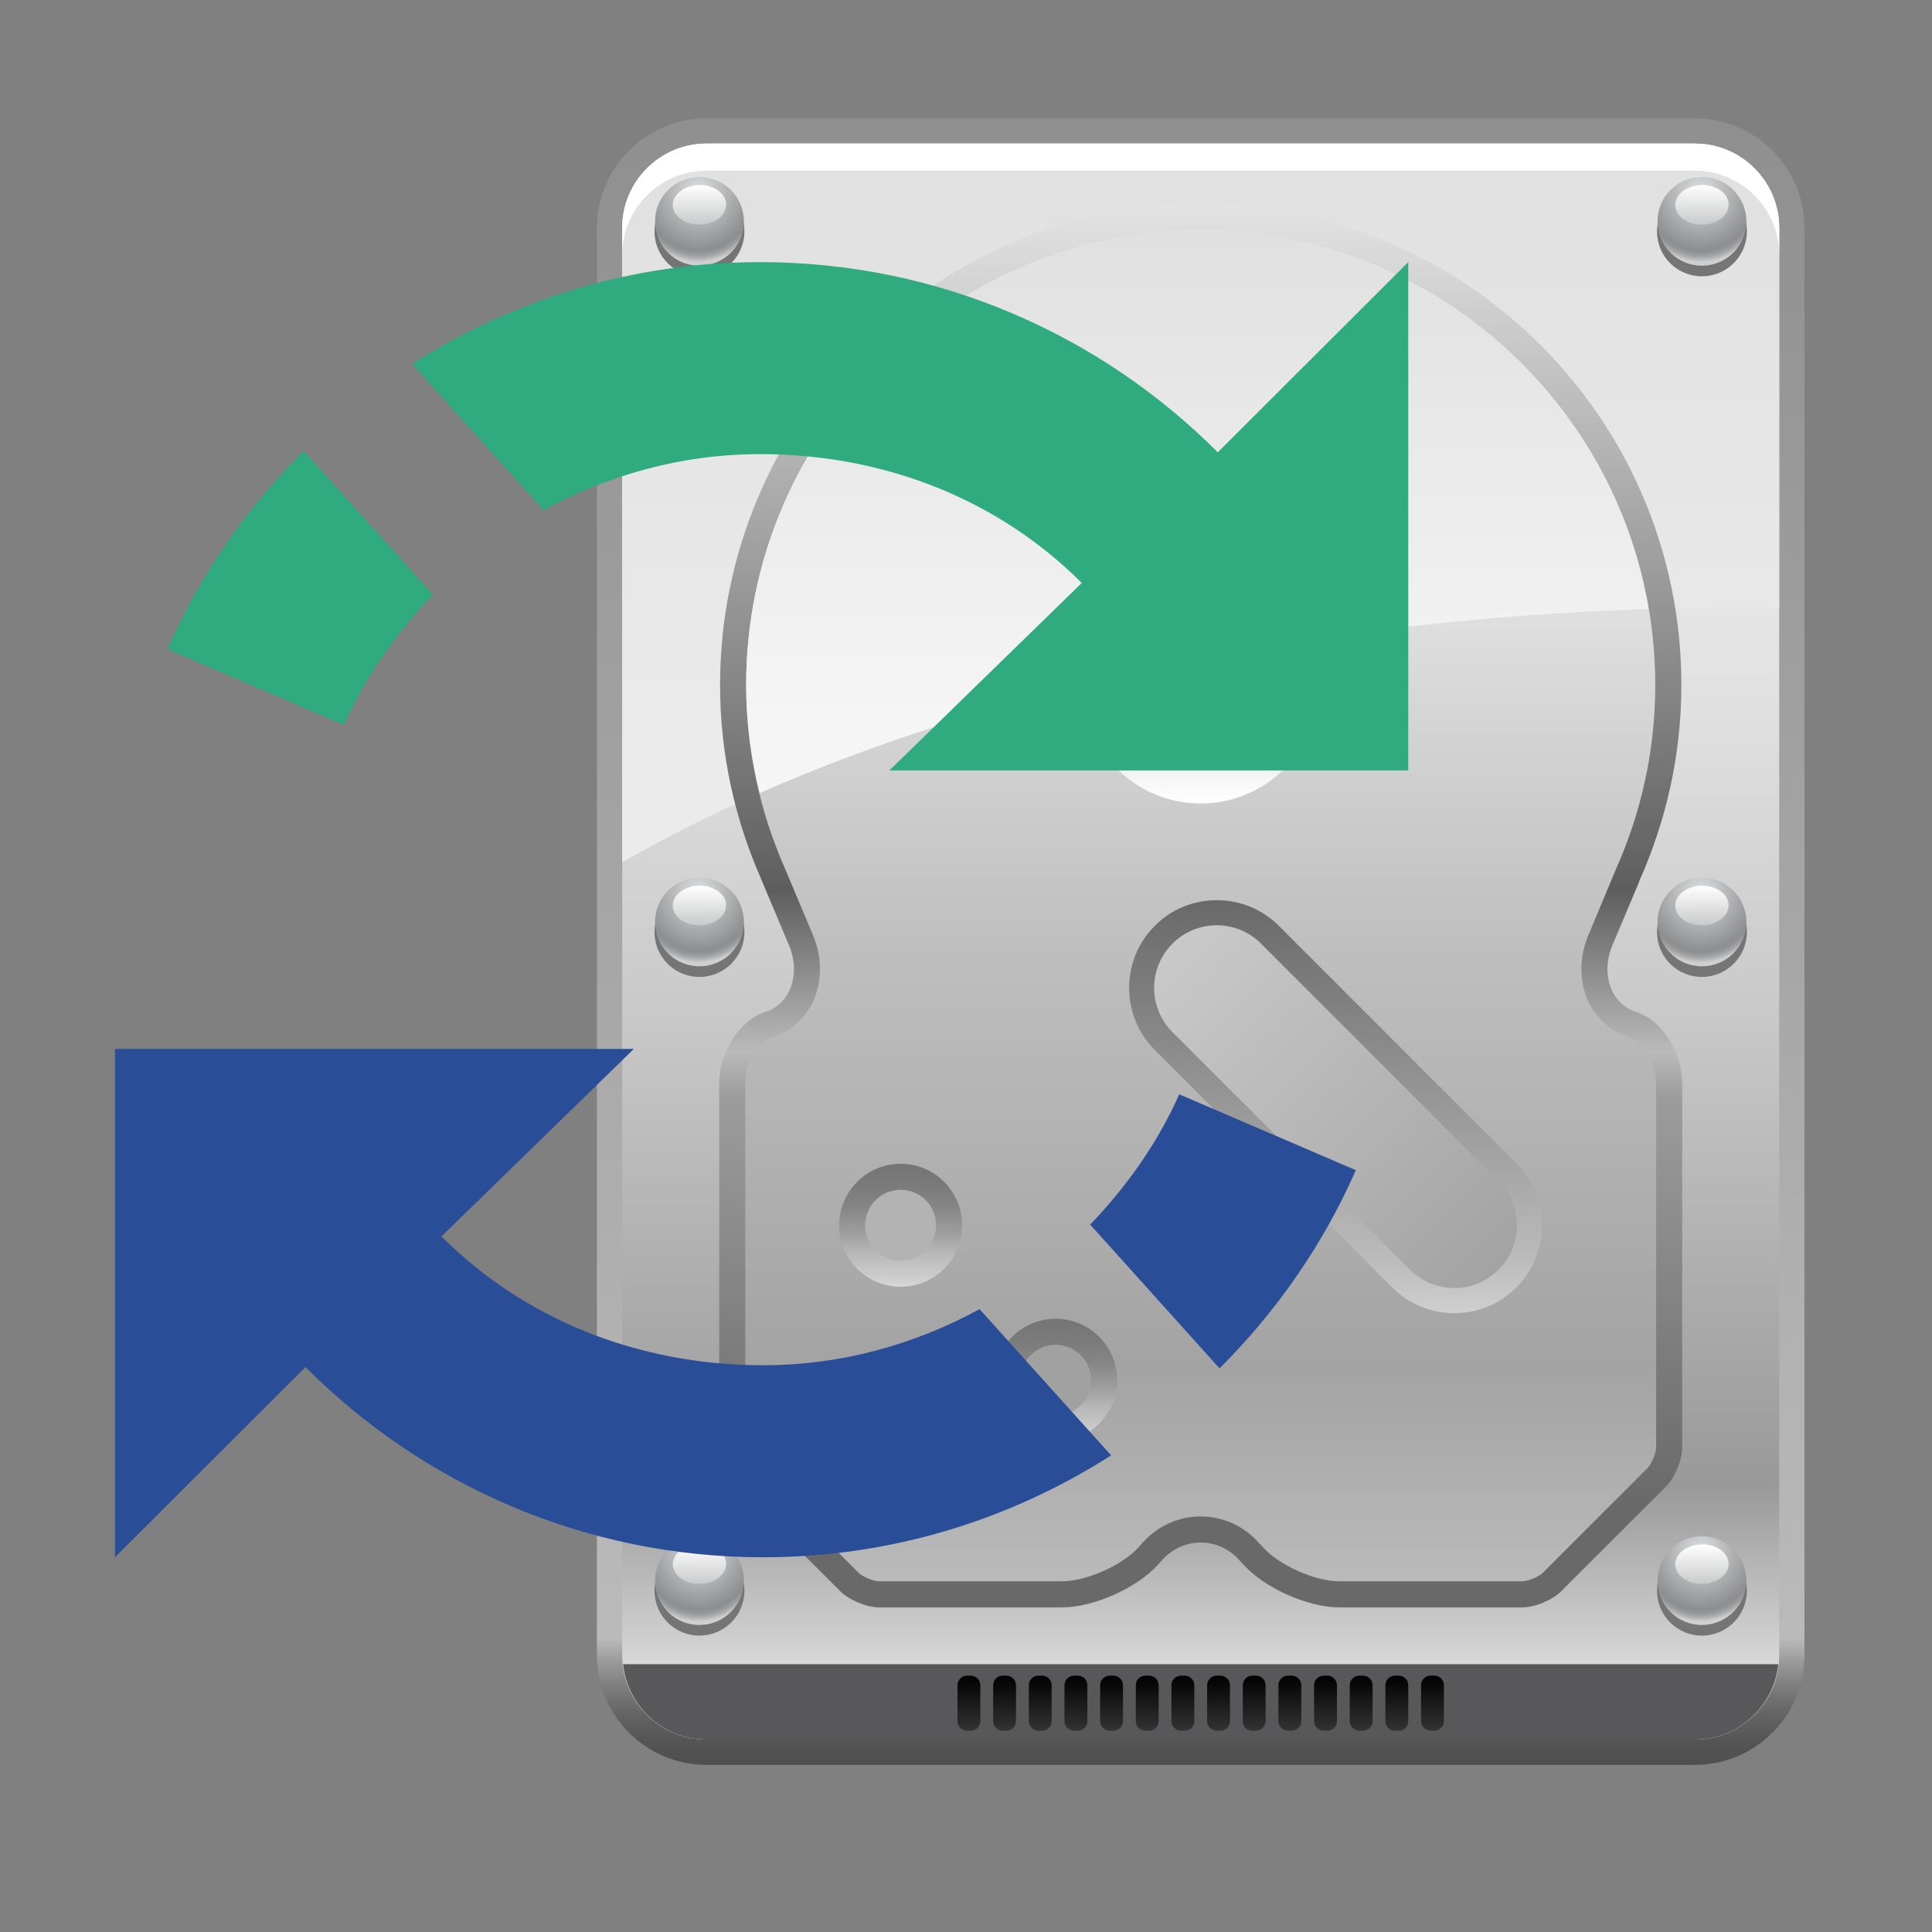 <?xml version="1.0" encoding="utf-8"?>
<!-- Generator: Adobe Illustrator 16.0.0, SVG Export Plug-In . SVG Version: 6.00 Build 0)  -->
<!DOCTYPE svg PUBLIC "-//W3C//DTD SVG 1.1//EN" "http://www.w3.org/Graphics/SVG/1.1/DTD/svg11.dtd">
<svg version="1.1" id="Calque_1" xmlns="http://www.w3.org/2000/svg" xmlns:xlink="http://www.w3.org/1999/xlink" x="0px" y="0px"
	 width="283.465px" height="283.465px" viewBox="0 0 283.465 283.465" enable-background="new 0 0 283.465 283.465"
	 xml:space="preserve">
<rect x="0" y="0" width="283.465" height="283.465" fill="#808080" stroke="none"/>
<g>
	<linearGradient id="SVGID_1_" gradientUnits="userSpaceOnUse" x1="176.166" y1="17.365" x2="176.166" y2="258.943">
		<stop  offset="0" style="stop-color:#8F8F8F"/>
		<stop  offset="0.923" style="stop-color:#BABABA"/>
		<stop  offset="0.938" style="stop-color:#999999"/>
		<stop  offset="0.955" style="stop-color:#797979"/>
		<stop  offset="0.971" style="stop-color:#626262"/>
		<stop  offset="0.987" style="stop-color:#545454"/>
		<stop  offset="1" style="stop-color:#4F4F4F"/>
	</linearGradient>
	<path fill="url(#SVGID_1_)" d="M248.69,258.943H103.65c-8.854,0-16.07-7.207-16.07-16.058V33.423
		c0-8.851,7.216-16.058,16.07-16.058h145.04c8.858,0,16.062,7.207,16.062,16.058v209.463
		C264.752,251.736,257.549,258.943,248.69,258.943L248.69,258.943z"/>
	<linearGradient id="SVGID_2_" gradientUnits="userSpaceOnUse" x1="176.169" y1="21.07" x2="176.169" y2="255.233">
		<stop  offset="0.137" style="stop-color:#EBEBEB"/>
		<stop  offset="0.33" style="stop-color:#E3E3E3"/>
		<stop  offset="0.544" style="stop-color:#C9C9C9"/>
		<stop  offset="0.841" style="stop-color:#999999"/>
		<stop  offset="1" style="stop-color:#F2F2F2"/>
	</linearGradient>
	<path fill="url(#SVGID_2_)" d="M261.047,242.882c0,6.795-5.561,12.352-12.356,12.352H103.65c-6.804,0-12.36-5.557-12.36-12.352
		V33.423c0-6.796,5.556-12.353,12.36-12.353h145.04c6.796,0,12.356,5.557,12.356,12.353V242.882z"/>
	<linearGradient id="SVGID_3_" gradientUnits="userSpaceOnUse" x1="176.168" y1="126.518" x2="176.168" y2="21.07">
		<stop  offset="0.137" style="stop-color:#EBEBEB"/>
		<stop  offset="1" style="stop-color:#E0E0E0"/>
	</linearGradient>
	<path fill="url(#SVGID_3_)" d="M256.804,89.073c1.426,0,2.826,0.035,4.243,0.043V33.423c0-6.796-5.561-12.353-12.356-12.353H103.65
		c-6.804,0-12.36,5.557-12.36,12.353v93.095C131.17,103.613,190.501,89.073,256.804,89.073z"/>
	<g>
		<g>
			<path fill="#757575" d="M256.306,136.642c0.048,3.636-2.852,6.636-6.497,6.696c-3.641,0.057-6.635-2.844-6.687-6.476
				c-0.062-3.636,2.847-6.631,6.483-6.695C253.255,130.119,256.236,133.01,256.306,136.642z"/>
			
				<radialGradient id="SVGID_4_" cx="-145.639" cy="157.038" r="4.489" gradientTransform="matrix(2.185 0.002 -0.002 -2.293 568.052 491.332)" gradientUnits="userSpaceOnUse">
				<stop  offset="0" style="stop-color:#DEDFE0"/>
				<stop  offset="0.835" style="stop-color:#8C8E90"/>
				<stop  offset="0.873" style="stop-color:#919395"/>
				<stop  offset="0.917" style="stop-color:#9FA1A3"/>
				<stop  offset="0.964" style="stop-color:#B7B8BA"/>
				<stop  offset="1" style="stop-color:#CECFD1"/>
			</radialGradient>
			<path fill="url(#SVGID_4_)" d="M256.227,135.173c0.044,3.583-2.816,6.548-6.418,6.608c-3.593,0.052-6.565-2.816-6.609-6.413
				c-0.064-3.575,2.809-6.549,6.406-6.593C253.211,128.719,256.162,131.571,256.227,135.173z"/>
			
				<linearGradient id="SVGID_5_" gradientUnits="userSpaceOnUse" x1="243.573" y1="480.961" x2="248.072" y2="480.961" gradientTransform="matrix(0.001 1.29 1.415 -0.005 -431.05 -181.874)">
				<stop  offset="0" style="stop-color:#FFFFFF"/>
				<stop  offset="1" style="stop-color:#C9CACB"/>
			</linearGradient>
			<path fill="url(#SVGID_5_)" d="M253.619,132.789c0.025,1.603-1.7,2.934-3.857,2.965c-2.158,0.034-3.932-1.235-3.967-2.843
				c-0.012-1.613,1.713-2.926,3.88-2.957C251.824,129.911,253.597,131.186,253.619,132.789z"/>
		</g>
		<g>
			<path fill="#757575" d="M109.224,136.642c0.047,3.636-2.852,6.636-6.497,6.696c-3.645,0.057-6.644-2.844-6.691-6.476
				c-0.061-3.636,2.847-6.631,6.488-6.695C106.168,130.119,109.154,133.01,109.224,136.642z"/>
			
				<radialGradient id="SVGID_6_" cx="-212.944" cy="156.994" r="4.494" gradientTransform="matrix(2.185 0.002 -0.002 -2.293 568.052 491.332)" gradientUnits="userSpaceOnUse">
				<stop  offset="0" style="stop-color:#DEDFE0"/>
				<stop  offset="0.835" style="stop-color:#8C8E90"/>
				<stop  offset="0.873" style="stop-color:#919395"/>
				<stop  offset="0.917" style="stop-color:#9FA1A3"/>
				<stop  offset="0.964" style="stop-color:#B7B8BA"/>
				<stop  offset="1" style="stop-color:#CECFD1"/>
			</radialGradient>
			<path fill="url(#SVGID_6_)" d="M109.146,135.173c0.043,3.583-2.817,6.548-6.419,6.608c-3.601,0.052-6.565-2.816-6.613-6.413
				c-0.065-3.575,2.813-6.549,6.41-6.593C106.124,128.719,109.076,131.571,109.146,135.173z"/>
			
				<linearGradient id="SVGID_7_" gradientUnits="userSpaceOnUse" x1="243.194" y1="377.008" x2="247.693" y2="377.008" gradientTransform="matrix(0.001 1.29 1.415 -0.005 -431.05 -181.874)">
				<stop  offset="0" style="stop-color:#FFFFFF"/>
				<stop  offset="1" style="stop-color:#C9CACB"/>
			</linearGradient>
			<path fill="url(#SVGID_7_)" d="M106.536,132.789c0.018,1.603-1.703,2.934-3.856,2.965c-2.159,0.034-3.931-1.235-3.966-2.843
				c-0.013-1.613,1.712-2.926,3.874-2.957C104.734,129.911,106.514,131.186,106.536,132.789z"/>
		</g>
	</g>
	<g>
		<g>
			<path fill="#757575" d="M256.306,33.852c0.048,3.632-2.852,6.631-6.497,6.687c-3.641,0.065-6.635-2.847-6.687-6.47
				c-0.062-3.636,2.847-6.64,6.483-6.696C253.255,27.32,256.236,30.216,256.306,33.852z"/>
			
				<radialGradient id="SVGID_8_" cx="-145.606" cy="201.88" r="4.492" gradientTransform="matrix(2.185 0.002 -0.002 -2.293 568.052 491.332)" gradientUnits="userSpaceOnUse">
				<stop  offset="0" style="stop-color:#DEDFE0"/>
				<stop  offset="0.835" style="stop-color:#8C8E90"/>
				<stop  offset="0.873" style="stop-color:#919395"/>
				<stop  offset="0.917" style="stop-color:#9FA1A3"/>
				<stop  offset="0.964" style="stop-color:#B7B8BA"/>
				<stop  offset="1" style="stop-color:#CECFD1"/>
			</radialGradient>
			<path fill="url(#SVGID_8_)" d="M256.227,32.373c0.044,3.598-2.816,6.549-6.418,6.614c-3.593,0.057-6.565-2.813-6.609-6.414
				c-0.064-3.585,2.809-6.54,6.406-6.597C253.211,25.921,256.162,28.781,256.227,32.373z"/>
			
				<linearGradient id="SVGID_9_" gradientUnits="userSpaceOnUse" x1="163.851" y1="481.017" x2="168.36" y2="481.017" gradientTransform="matrix(0.001 1.29 1.415 -0.005 -431.05 -181.874)">
				<stop  offset="0" style="stop-color:#FFFFFF"/>
				<stop  offset="1" style="stop-color:#C9CACB"/>
			</linearGradient>
			<path fill="url(#SVGID_9_)" d="M253.619,29.994c0.025,1.608-1.7,2.931-3.857,2.965c-2.158,0.03-3.932-1.244-3.967-2.843
				c-0.012-1.604,1.713-2.93,3.88-2.96C251.824,27.121,253.597,28.378,253.619,29.994z"/>
		</g>
		<g>
			<path fill="#757575" d="M109.224,33.852c0.047,3.632-2.852,6.631-6.497,6.687c-3.645,0.065-6.644-2.847-6.691-6.47
				c-0.061-3.636,2.847-6.64,6.488-6.696C106.168,27.32,109.154,30.216,109.224,33.852z"/>
			
				<radialGradient id="SVGID_10_" cx="-212.907" cy="201.825" r="4.491" gradientTransform="matrix(2.185 0.002 -0.002 -2.293 568.052 491.332)" gradientUnits="userSpaceOnUse">
				<stop  offset="0" style="stop-color:#DEDFE0"/>
				<stop  offset="0.835" style="stop-color:#8C8E90"/>
				<stop  offset="0.873" style="stop-color:#919395"/>
				<stop  offset="0.917" style="stop-color:#9FA1A3"/>
				<stop  offset="0.964" style="stop-color:#B7B8BA"/>
				<stop  offset="1" style="stop-color:#CECFD1"/>
			</radialGradient>
			<path fill="url(#SVGID_10_)" d="M109.146,32.373c0.043,3.598-2.817,6.549-6.419,6.614c-3.601,0.057-6.565-2.813-6.613-6.414
				c-0.065-3.585,2.813-6.54,6.41-6.597C106.124,25.921,109.076,28.781,109.146,32.373z"/>
			
				<linearGradient id="SVGID_11_" gradientUnits="userSpaceOnUse" x1="163.477" y1="377.065" x2="167.977" y2="377.065" gradientTransform="matrix(0.001 1.29 1.415 -0.005 -431.05 -181.874)">
				<stop  offset="0" style="stop-color:#FFFFFF"/>
				<stop  offset="1" style="stop-color:#C9CACB"/>
			</linearGradient>
			<path fill="url(#SVGID_11_)" d="M106.536,29.994c0.018,1.608-1.703,2.931-3.856,2.965c-2.159,0.03-3.931-1.244-3.966-2.843
				c-0.013-1.604,1.712-2.93,3.874-2.96C104.734,27.121,106.514,28.378,106.536,29.994z"/>
		</g>
	</g>
	<g>
		<g>
			<path fill="#757575" d="M256.306,233.286c0.048,3.636-2.852,6.631-6.497,6.691c-3.641,0.062-6.635-2.852-6.687-6.479
				c-0.062-3.632,2.847-6.631,6.483-6.691C253.255,226.756,256.236,229.65,256.306,233.286z"/>
			
				<radialGradient id="SVGID_12_" cx="-145.675" cy="114.894" r="4.493" gradientTransform="matrix(2.185 0.002 -0.002 -2.293 568.052 491.332)" gradientUnits="userSpaceOnUse">
				<stop  offset="0" style="stop-color:#DEDFE0"/>
				<stop  offset="0.835" style="stop-color:#8C8E90"/>
				<stop  offset="0.873" style="stop-color:#919395"/>
				<stop  offset="0.917" style="stop-color:#9FA1A3"/>
				<stop  offset="0.964" style="stop-color:#B7B8BA"/>
				<stop  offset="1" style="stop-color:#CECFD1"/>
			</radialGradient>
			<path fill="url(#SVGID_12_)" d="M256.227,231.812c0.044,3.585-2.816,6.549-6.418,6.609c-3.593,0.057-6.565-2.812-6.609-6.414
				c-0.064-3.58,2.809-6.544,6.406-6.596C253.211,225.355,256.162,228.216,256.227,231.812z"/>
			
				<linearGradient id="SVGID_13_" gradientUnits="userSpaceOnUse" x1="318.518" y1="480.907" x2="323.007" y2="480.907" gradientTransform="matrix(0.001 1.29 1.415 -0.005 -431.05 -181.874)">
				<stop  offset="0" style="stop-color:#FFFFFF"/>
				<stop  offset="1" style="stop-color:#C9CACB"/>
			</linearGradient>
			<path fill="url(#SVGID_13_)" d="M253.619,229.429c0.025,1.604-1.7,2.935-3.857,2.96c-2.158,0.04-3.932-1.234-3.967-2.843
				c-0.012-1.604,1.713-2.92,3.88-2.95C251.824,226.547,253.597,227.817,253.619,229.429z"/>
		</g>
		<g>
			<path fill="#757575" d="M109.224,233.286c0.047,3.636-2.852,6.631-6.497,6.691c-3.645,0.062-6.644-2.852-6.691-6.479
				c-0.061-3.632,2.847-6.631,6.488-6.691C106.168,226.756,109.154,229.65,109.224,233.286z"/>
			
				<radialGradient id="SVGID_14_" cx="-212.977" cy="114.838" r="4.495" gradientTransform="matrix(2.185 0.002 -0.002 -2.293 568.052 491.332)" gradientUnits="userSpaceOnUse">
				<stop  offset="0" style="stop-color:#DEDFE0"/>
				<stop  offset="0.835" style="stop-color:#8C8E90"/>
				<stop  offset="0.873" style="stop-color:#919395"/>
				<stop  offset="0.917" style="stop-color:#9FA1A3"/>
				<stop  offset="0.964" style="stop-color:#B7B8BA"/>
				<stop  offset="1" style="stop-color:#CECFD1"/>
			</radialGradient>
			<path fill="url(#SVGID_14_)" d="M109.146,231.812c0.043,3.585-2.817,6.549-6.419,6.609c-3.601,0.057-6.565-2.812-6.613-6.414
				c-0.065-3.58,2.813-6.544,6.41-6.596C106.124,225.355,109.076,228.216,109.146,231.812z"/>
			
				<linearGradient id="SVGID_15_" gradientUnits="userSpaceOnUse" x1="318.139" y1="376.955" x2="322.633" y2="376.955" gradientTransform="matrix(0.001 1.29 1.415 -0.005 -431.05 -181.874)">
				<stop  offset="0" style="stop-color:#FFFFFF"/>
				<stop  offset="1" style="stop-color:#C9CACB"/>
			</linearGradient>
			<path fill="url(#SVGID_15_)" d="M106.536,229.429c0.018,1.604-1.703,2.935-3.856,2.96c-2.159,0.04-3.931-1.234-3.966-2.843
				c-0.013-1.604,1.712-2.92,3.874-2.95C104.734,226.547,106.514,227.817,106.536,229.429z"/>
		</g>
	</g>
	<linearGradient id="SVGID_16_" gradientUnits="userSpaceOnUse" x1="176.171" y1="33.804" x2="176.171" y2="162.715">
		<stop  offset="0.05" style="stop-color:#FFFFFF"/>
		<stop  offset="0.566" style="stop-color:#F0F0F0"/>
		<stop  offset="1" style="stop-color:#D1D1D1"/>
	</linearGradient>
	<path fill="url(#SVGID_16_)" d="M119.3,146.918c-1.184,2.539-3.276,4.395-5.899,5.213c-1.915,0.599-4.051,3.654-4.051,6.844v3.74
		c0-3.182,2.136-6.237,4.051-6.84c2.623-0.811,4.716-2.674,5.899-5.209c0.927-2.011,1.166-4.304,0.818-6.6
		C119.954,145.049,119.711,146.021,119.3,146.918z M238.936,152.131c-2.618-0.818-4.724-2.661-5.898-5.209
		c-0.416-0.896-0.654-1.854-0.819-2.844c-0.352,2.293-0.112,4.586,0.819,6.592c1.175,2.54,3.28,4.395,5.898,5.205
		c1.915,0.603,4.057,3.658,4.057,6.84v-3.74C242.992,155.785,240.851,152.729,238.936,152.131z M242.861,100.502
		c0-36.773-29.916-66.698-66.697-66.698c-36.777,0-66.689,29.925-66.689,66.698c0,0.619,0.078,1.23,0.095,1.846
		c1.015-35.896,30.459-64.8,66.595-64.8s65.579,28.898,66.603,64.796C242.783,101.725,242.861,101.117,242.861,100.502z"/>
	<g>
		<linearGradient id="SVGID_17_" gradientUnits="userSpaceOnUse" x1="176.17" y1="29.981" x2="176.17" y2="235.835">
			<stop  offset="0" style="stop-color:#E3E3E3"/>
			<stop  offset="0.489" style="stop-color:#5E5E5E"/>
			<stop  offset="0.604" style="stop-color:#BABABA"/>
			<stop  offset="0.637" style="stop-color:#9C9C9C"/>
			<stop  offset="0.929" style="stop-color:#696969"/>
		</linearGradient>
		<path fill="url(#SVGID_17_)" d="M240.07,148.486c-3.705-1.157-5.273-5.582-3.483-9.829l3.935-9.331h-0.035
			c3.953-8.814,6.206-18.549,6.206-28.828c0-38.953-31.576-70.517-70.528-70.517c-38.943,0-70.516,31.563-70.516,70.517
			c0,10.141,2.185,19.767,6.037,28.486h-0.014l4.078,9.673c1.786,4.247,0.226,8.672-3.484,9.829
			c-3.71,1.152-6.739,5.873-6.739,10.479v10.955v26.017v16.426c0,1.85,1.062,4.424,2.367,5.725l15.376,15.367
			c1.305,1.31,3.879,2.38,5.721,2.38h9.391h11.832h5.608c4.602,0,10.912-2.796,14.015-6.206l0.694-0.759
			c3.103-3.406,8.173-3.406,11.276,0l0.693,0.759c3.104,3.41,9.413,6.206,14.02,6.206h4.529h15.763h6.539
			c1.842,0,4.412-1.07,5.721-2.38l15.372-15.367c1.3-1.301,2.371-3.875,2.371-5.725v-10.124v-35.668v-7.605
			C246.814,154.359,243.78,149.639,240.07,148.486z"/>
		<linearGradient id="SVGID_18_" gradientUnits="userSpaceOnUse" x1="176.171" y1="33.804" x2="176.171" y2="232.008">
			<stop  offset="0.192" style="stop-color:#EBEBEB"/>
			<stop  offset="0.527" style="stop-color:#BFBFBF"/>
			<stop  offset="0.841" style="stop-color:#A3A3A3"/>
			<stop  offset="1" style="stop-color:#BABABA"/>
		</linearGradient>
		<path fill="url(#SVGID_18_)" d="M223.351,232.008h-6.544h-15.758h-4.529c-3.566,0-8.788-2.318-11.186-4.958l-0.702-0.758
			c-2.228-2.453-5.234-3.797-8.459-3.797c-3.229,0-6.236,1.344-8.478,3.801l-0.676,0.754c-2.41,2.64-7.637,4.958-11.198,4.958
			h-5.617h-11.823h-9.396c-0.827,0-2.436-0.663-3.016-1.248l-15.377-15.381c-0.581-0.581-1.243-2.18-1.243-3.012v-16.43v-26.017
			v-10.946c0-3.189,2.136-6.245,4.051-6.844c2.623-0.818,4.716-2.674,5.899-5.213c1.356-2.935,1.348-6.48-0.03-9.752l-4.074-9.669
			c-3.801-8.633-5.721-17.699-5.721-26.995c0-36.773,29.912-66.698,66.689-66.698c36.781,0,66.697,29.925,66.697,66.698
			c0,9.418-1.972,18.588-5.863,27.251l-3.931,9.417c-1.374,3.268-1.396,6.813-0.03,9.752c1.175,2.548,3.28,4.391,5.898,5.209
			c1.915,0.599,4.057,3.654,4.057,6.844v7.597v35.672v10.124c0,0.832-0.667,2.431-1.249,3.012l-15.376,15.381
			C225.786,231.345,224.178,232.008,223.351,232.008L223.351,232.008z"/>
		<linearGradient id="SVGID_19_" gradientUnits="userSpaceOnUse" x1="175.666" y1="116.355" x2="175.666" y2="33.804">
			<stop  offset="0.137" style="stop-color:#F5F5F5"/>
			<stop  offset="1" style="stop-color:#E0E0E0"/>
		</linearGradient>
		<path fill="url(#SVGID_19_)" d="M241.856,89.347c-5.335-31.477-32.721-55.543-65.692-55.543
			c-36.777,0-66.689,29.925-66.689,66.698c0,5.374,0.72,10.67,1.993,15.853C146.516,100.927,191.865,91.011,241.856,89.347z"/>
		<linearGradient id="SVGID_20_" gradientUnits="userSpaceOnUse" x1="176.168" y1="117.885" x2="176.168" y2="83.119">
			<stop  offset="0" style="stop-color:#FFFFFF"/>
			<stop  offset="0.516" style="stop-color:#D1D1D1"/>
			<stop  offset="1" style="stop-color:#8A8A8A"/>
		</linearGradient>
		<path fill="url(#SVGID_20_)" d="M193.552,100.498c0,9.604-7.784,17.387-17.388,17.387c-9.596,0-17.379-7.783-17.379-17.387
			c0-9.592,7.783-17.379,17.379-17.379C185.768,83.119,193.552,90.906,193.552,100.498z"/>
		<path fill="#C9C9C9" d="M187.969,100.498c0,6.521-5.282,11.801-11.805,11.801c-6.51,0-11.797-5.279-11.797-11.801
			c0-6.522,5.287-11.793,11.797-11.793C182.687,88.705,187.969,93.976,187.969,100.498z"/>
		<g>
			<g>
				<linearGradient id="SVGID_21_" gradientUnits="userSpaceOnUse" x1="132.145" y1="188.795" x2="132.145" y2="170.753">
					<stop  offset="0" style="stop-color:#D6D6D6"/>
					<stop  offset="0.269" style="stop-color:#B8B8B8"/>
					<stop  offset="0.453" style="stop-color:#9C9C9C"/>
					<stop  offset="0.642" style="stop-color:#868686"/>
					<stop  offset="0.827" style="stop-color:#7A7A7A"/>
					<stop  offset="1" style="stop-color:#757575"/>
				</linearGradient>
				<path fill="url(#SVGID_21_)" d="M141.169,179.776c0,4.984-4.035,9.019-9.024,9.019c-4.979,0-9.022-4.034-9.022-9.019
					c0-4.983,4.043-9.023,9.022-9.023C137.134,170.753,141.169,174.793,141.169,179.776z"/>
			</g>
			<g>
				<path fill="#B3B3B3" d="M137.346,179.776c0,2.869-2.331,5.196-5.201,5.196c-2.873,0-5.205-2.327-5.205-5.196
					c0-2.874,2.332-5.205,5.205-5.205C135.015,174.571,137.346,176.902,137.346,179.776z"/>
			</g>
		</g>
		<g>
			<g>
				<linearGradient id="SVGID_22_" gradientUnits="userSpaceOnUse" x1="154.885" y1="211.535" x2="154.885" y2="193.493">
					<stop  offset="0" style="stop-color:#D6D6D6"/>
					<stop  offset="0.269" style="stop-color:#B8B8B8"/>
					<stop  offset="0.453" style="stop-color:#9C9C9C"/>
					<stop  offset="0.642" style="stop-color:#868686"/>
					<stop  offset="0.827" style="stop-color:#7A7A7A"/>
					<stop  offset="1" style="stop-color:#757575"/>
				</linearGradient>
				<path fill="url(#SVGID_22_)" d="M163.907,202.512c0,4.984-4.043,9.023-9.027,9.023c-4.979,0-9.018-4.039-9.018-9.023
					c0-4.983,4.038-9.019,9.018-9.019C159.864,193.493,163.907,197.528,163.907,202.512z"/>
			</g>
			<g>
				<path fill="#A1A1A1" d="M160.085,202.512c0,2.873-2.331,5.201-5.205,5.201c-2.873,0-5.205-2.328-5.205-5.201
					c0-2.869,2.332-5.195,5.205-5.195C157.754,197.316,160.085,199.643,160.085,202.512z"/>
			</g>
		</g>
		<linearGradient id="SVGID_23_" gradientUnits="userSpaceOnUse" x1="195.954" y1="192.665" x2="195.954" y2="132.078">
			<stop  offset="0" style="stop-color:#CFCFCF"/>
			<stop  offset="0.137" style="stop-color:#BABABA"/>
			<stop  offset="1" style="stop-color:#696969"/>
		</linearGradient>
		<path fill="url(#SVGID_23_)" d="M213.379,192.665c-3.438,0-6.675-1.334-9.105-3.766l-34.845-34.849
			c-5.015-5.023-5.015-13.184,0-18.206c2.423-2.44,5.651-3.767,9.093-3.767s6.683,1.326,9.109,3.767l34.849,34.84
			c5.015,5.026,5.015,13.191,0,18.215C220.049,191.331,216.812,192.665,213.379,192.665L213.379,192.665z"/>
		
			<linearGradient id="SVGID_24_" gradientUnits="userSpaceOnUse" x1="-562.794" y1="-14.856" x2="-562.794" y2="52.806" gradientTransform="matrix(0.707 -0.707 0.707 0.707 580.485 -249.003)">
			<stop  offset="0" style="stop-color:#C9C9C9"/>
			<stop  offset="1" style="stop-color:#A3A3A3"/>
		</linearGradient>
		<path fill="url(#SVGID_24_)" d="M185.021,138.445c-3.588-3.585-9.403-3.585-12.992,0c-3.584,3.597-3.584,9.408,0,12.997
			l34.849,34.844c3.593,3.597,9.409,3.597,12.997,0c3.589-3.584,3.589-9.409,0-12.992l-34.826-34.815
			C185.04,138.471,185.035,138.453,185.021,138.445z"/>
	</g>
	<path fill="#FFFFFF" d="M248.69,21.07H103.65c-6.804,0-12.36,5.557-12.36,12.353v3.965c0-6.791,5.556-12.347,12.36-12.347h145.04
		c6.796,0,12.356,5.556,12.356,12.347v-3.965C261.047,26.627,255.486,21.07,248.69,21.07z"/>
	<path fill="#58585A" d="M91.42,244.173c0.659,6.185,5.873,11.061,12.23,11.061h145.04c6.358,0,11.567-4.876,12.227-11.061H91.42z"
		/>
	<g>
		<g>
			<linearGradient id="SVGID_25_" gradientUnits="userSpaceOnUse" x1="142.16" y1="253.933" x2="142.16" y2="245.855">
				<stop  offset="0" style="stop-color:#333333"/>
				<stop  offset="1" style="stop-color:#000000"/>
			</linearGradient>
			<path fill="url(#SVGID_25_)" d="M143.838,252.537c0,0.771-0.633,1.396-1.4,1.396h-0.55c-0.775,0-1.404-0.624-1.404-1.396v-5.282
				c0-0.764,0.629-1.4,1.404-1.4h0.55c0.768,0,1.4,0.637,1.4,1.4V252.537z"/>
		</g>
		<g>
			<linearGradient id="SVGID_26_" gradientUnits="userSpaceOnUse" x1="147.394" y1="253.933" x2="147.394" y2="245.855">
				<stop  offset="0" style="stop-color:#333333"/>
				<stop  offset="1" style="stop-color:#000000"/>
			</linearGradient>
			<path fill="url(#SVGID_26_)" d="M149.068,252.537c0,0.771-0.632,1.396-1.396,1.396h-0.554c-0.772,0-1.4-0.624-1.4-1.396v-5.282
				c0-0.764,0.628-1.4,1.4-1.4h0.554c0.764,0,1.396,0.637,1.396,1.4V252.537z"/>
		</g>
		<g>
			<linearGradient id="SVGID_27_" gradientUnits="userSpaceOnUse" x1="152.625" y1="253.933" x2="152.625" y2="245.855">
				<stop  offset="0" style="stop-color:#333333"/>
				<stop  offset="1" style="stop-color:#000000"/>
			</linearGradient>
			<path fill="url(#SVGID_27_)" d="M154.3,252.537c0,0.771-0.628,1.396-1.4,1.396h-0.55c-0.771,0-1.399-0.624-1.399-1.396v-5.282
				c0-0.764,0.628-1.4,1.399-1.4h0.55c0.772,0,1.4,0.637,1.4,1.4V252.537z"/>
		</g>
		<g>
			<linearGradient id="SVGID_28_" gradientUnits="userSpaceOnUse" x1="157.857" y1="253.933" x2="157.857" y2="245.855">
				<stop  offset="0" style="stop-color:#333333"/>
				<stop  offset="1" style="stop-color:#000000"/>
			</linearGradient>
			<path fill="url(#SVGID_28_)" d="M159.535,252.537c0,0.771-0.634,1.396-1.4,1.396h-0.554c-0.768,0-1.4-0.624-1.4-1.396v-5.282
				c0-0.764,0.633-1.4,1.4-1.4h0.554c0.767,0,1.4,0.637,1.4,1.4V252.537z"/>
		</g>
		<g>
			<linearGradient id="SVGID_29_" gradientUnits="userSpaceOnUse" x1="163.089" y1="253.933" x2="163.089" y2="245.855">
				<stop  offset="0" style="stop-color:#333333"/>
				<stop  offset="1" style="stop-color:#000000"/>
			</linearGradient>
			<path fill="url(#SVGID_29_)" d="M164.766,252.537c0,0.771-0.633,1.396-1.399,1.396h-0.555c-0.768,0-1.399-0.624-1.399-1.396
				v-5.282c0-0.764,0.632-1.4,1.399-1.4h0.555c0.767,0,1.399,0.637,1.399,1.4V252.537z"/>
		</g>
		<g>
			<linearGradient id="SVGID_30_" gradientUnits="userSpaceOnUse" x1="168.322" y1="253.933" x2="168.322" y2="245.855">
				<stop  offset="0" style="stop-color:#333333"/>
				<stop  offset="1" style="stop-color:#000000"/>
			</linearGradient>
			<path fill="url(#SVGID_30_)" d="M169.997,252.537c0,0.771-0.629,1.396-1.399,1.396h-0.552c-0.767,0-1.398-0.624-1.398-1.396
				v-5.282c0-0.764,0.632-1.4,1.398-1.4h0.552c0.771,0,1.399,0.637,1.399,1.4V252.537z"/>
		</g>
		<g>
			<linearGradient id="SVGID_31_" gradientUnits="userSpaceOnUse" x1="173.551" y1="253.933" x2="173.551" y2="245.855">
				<stop  offset="0" style="stop-color:#333333"/>
				<stop  offset="1" style="stop-color:#000000"/>
			</linearGradient>
			<path fill="url(#SVGID_31_)" d="M175.229,252.537c0,0.771-0.634,1.396-1.396,1.396h-0.556c-0.771,0-1.403-0.624-1.403-1.396
				v-5.282c0-0.764,0.632-1.4,1.403-1.4h0.556c0.762,0,1.396,0.637,1.396,1.4V252.537z"/>
		</g>
		<g>
			<linearGradient id="SVGID_32_" gradientUnits="userSpaceOnUse" x1="178.786" y1="253.933" x2="178.786" y2="245.855">
				<stop  offset="0" style="stop-color:#333333"/>
				<stop  offset="1" style="stop-color:#000000"/>
			</linearGradient>
			<path fill="url(#SVGID_32_)" d="M180.464,252.537c0,0.771-0.634,1.396-1.404,1.396h-0.552c-0.767,0-1.399-0.624-1.399-1.396
				v-5.282c0-0.764,0.633-1.4,1.399-1.4h0.552c0.771,0,1.404,0.637,1.404,1.4V252.537z"/>
		</g>
		<g>
			<linearGradient id="SVGID_33_" gradientUnits="userSpaceOnUse" x1="184.018" y1="253.933" x2="184.018" y2="245.855">
				<stop  offset="0" style="stop-color:#333333"/>
				<stop  offset="1" style="stop-color:#000000"/>
			</linearGradient>
			<path fill="url(#SVGID_33_)" d="M185.69,252.537c0,0.771-0.625,1.396-1.396,1.396h-0.555c-0.767,0-1.396-0.624-1.396-1.396
				v-5.282c0-0.764,0.629-1.4,1.396-1.4h0.555c0.771,0,1.396,0.637,1.396,1.4V252.537z"/>
		</g>
		<g>
			<linearGradient id="SVGID_34_" gradientUnits="userSpaceOnUse" x1="189.248" y1="253.933" x2="189.248" y2="245.855">
				<stop  offset="0" style="stop-color:#333333"/>
				<stop  offset="1" style="stop-color:#000000"/>
			</linearGradient>
			<path fill="url(#SVGID_34_)" d="M190.925,252.537c0,0.771-0.633,1.396-1.4,1.396h-0.55c-0.771,0-1.404-0.624-1.404-1.396v-5.282
				c0-0.764,0.633-1.4,1.404-1.4h0.55c0.768,0,1.4,0.637,1.4,1.4V252.537z"/>
		</g>
		<g>
			<linearGradient id="SVGID_35_" gradientUnits="userSpaceOnUse" x1="194.481" y1="253.933" x2="194.481" y2="245.855">
				<stop  offset="0" style="stop-color:#333333"/>
				<stop  offset="1" style="stop-color:#000000"/>
			</linearGradient>
			<path fill="url(#SVGID_35_)" d="M196.16,252.537c0,0.771-0.633,1.396-1.404,1.396h-0.55c-0.767,0-1.405-0.624-1.405-1.396v-5.282
				c0-0.764,0.639-1.4,1.405-1.4h0.55c0.771,0,1.404,0.637,1.404,1.4V252.537z"/>
		</g>
		<g>
			<linearGradient id="SVGID_36_" gradientUnits="userSpaceOnUse" x1="199.712" y1="253.933" x2="199.712" y2="245.855">
				<stop  offset="0" style="stop-color:#333333"/>
				<stop  offset="1" style="stop-color:#000000"/>
			</linearGradient>
			<path fill="url(#SVGID_36_)" d="M201.387,252.537c0,0.771-0.624,1.396-1.396,1.396h-0.555c-0.767,0-1.399-0.624-1.399-1.396
				v-5.282c0-0.764,0.633-1.4,1.399-1.4h0.555c0.771,0,1.396,0.637,1.396,1.4V252.537z"/>
		</g>
		<g>
			<linearGradient id="SVGID_37_" gradientUnits="userSpaceOnUse" x1="204.945" y1="253.933" x2="204.945" y2="245.855">
				<stop  offset="0" style="stop-color:#333333"/>
				<stop  offset="1" style="stop-color:#000000"/>
			</linearGradient>
			<path fill="url(#SVGID_37_)" d="M206.622,252.537c0,0.771-0.633,1.396-1.399,1.396h-0.551c-0.771,0-1.404-0.624-1.404-1.396
				v-5.282c0-0.764,0.633-1.4,1.404-1.4h0.551c0.767,0,1.399,0.637,1.399,1.4V252.537z"/>
		</g>
		<g>
			<linearGradient id="SVGID_38_" gradientUnits="userSpaceOnUse" x1="210.176" y1="253.933" x2="210.176" y2="245.855">
				<stop  offset="0" style="stop-color:#333333"/>
				<stop  offset="1" style="stop-color:#000000"/>
			</linearGradient>
			<path fill="url(#SVGID_38_)" d="M211.854,252.537c0,0.771-0.629,1.396-1.4,1.396h-0.555c-0.768,0-1.399-0.624-1.399-1.396v-5.282
				c0-0.764,0.632-1.4,1.399-1.4h0.555c0.771,0,1.4,0.637,1.4,1.4V252.537z"/>
		</g>
	</g>
</g>
<g>
	<path fill="#2FAB7F" d="M24.563,95.253l25.901,11.125c3.198-7.153,7.721-13.536,13.078-19.11L44.565,66.172
		C36.213,74.489,29.371,84.314,24.563,95.253z"/>
	<path fill="#2FAB7F" d="M111.513,66.63c18.423,0,35.107,6.784,47.203,18.904l-28.224,27.506h76.13V38.46l-27.946,27.903
		C161.5,49.16,137.761,38.46,111.539,38.46c-18.806,0-36.313,5.515-51.066,14.947l19.296,21.456
		C89.233,69.704,99.987,66.63,111.513,66.63z"/>
	<path fill="#2A4D98" d="M198.932,171.693l-25.909-11.13c-3.191,7.153-7.719,13.535-13.073,19.109l18.979,21.096
		C187.277,192.452,194.123,182.626,198.932,171.693z"/>
	<path fill="#2A4D98" d="M111.979,200.311c-18.423,0-35.106-6.784-47.203-18.904L92.999,153.9H16.87v74.585l27.945-27.908
		c17.175,17.208,40.916,27.908,67.137,27.908c18.807,0,36.312-5.514,51.072-14.952l-19.3-21.455
		C134.261,197.236,123.503,200.311,111.979,200.311z"/>
</g>
</svg>
